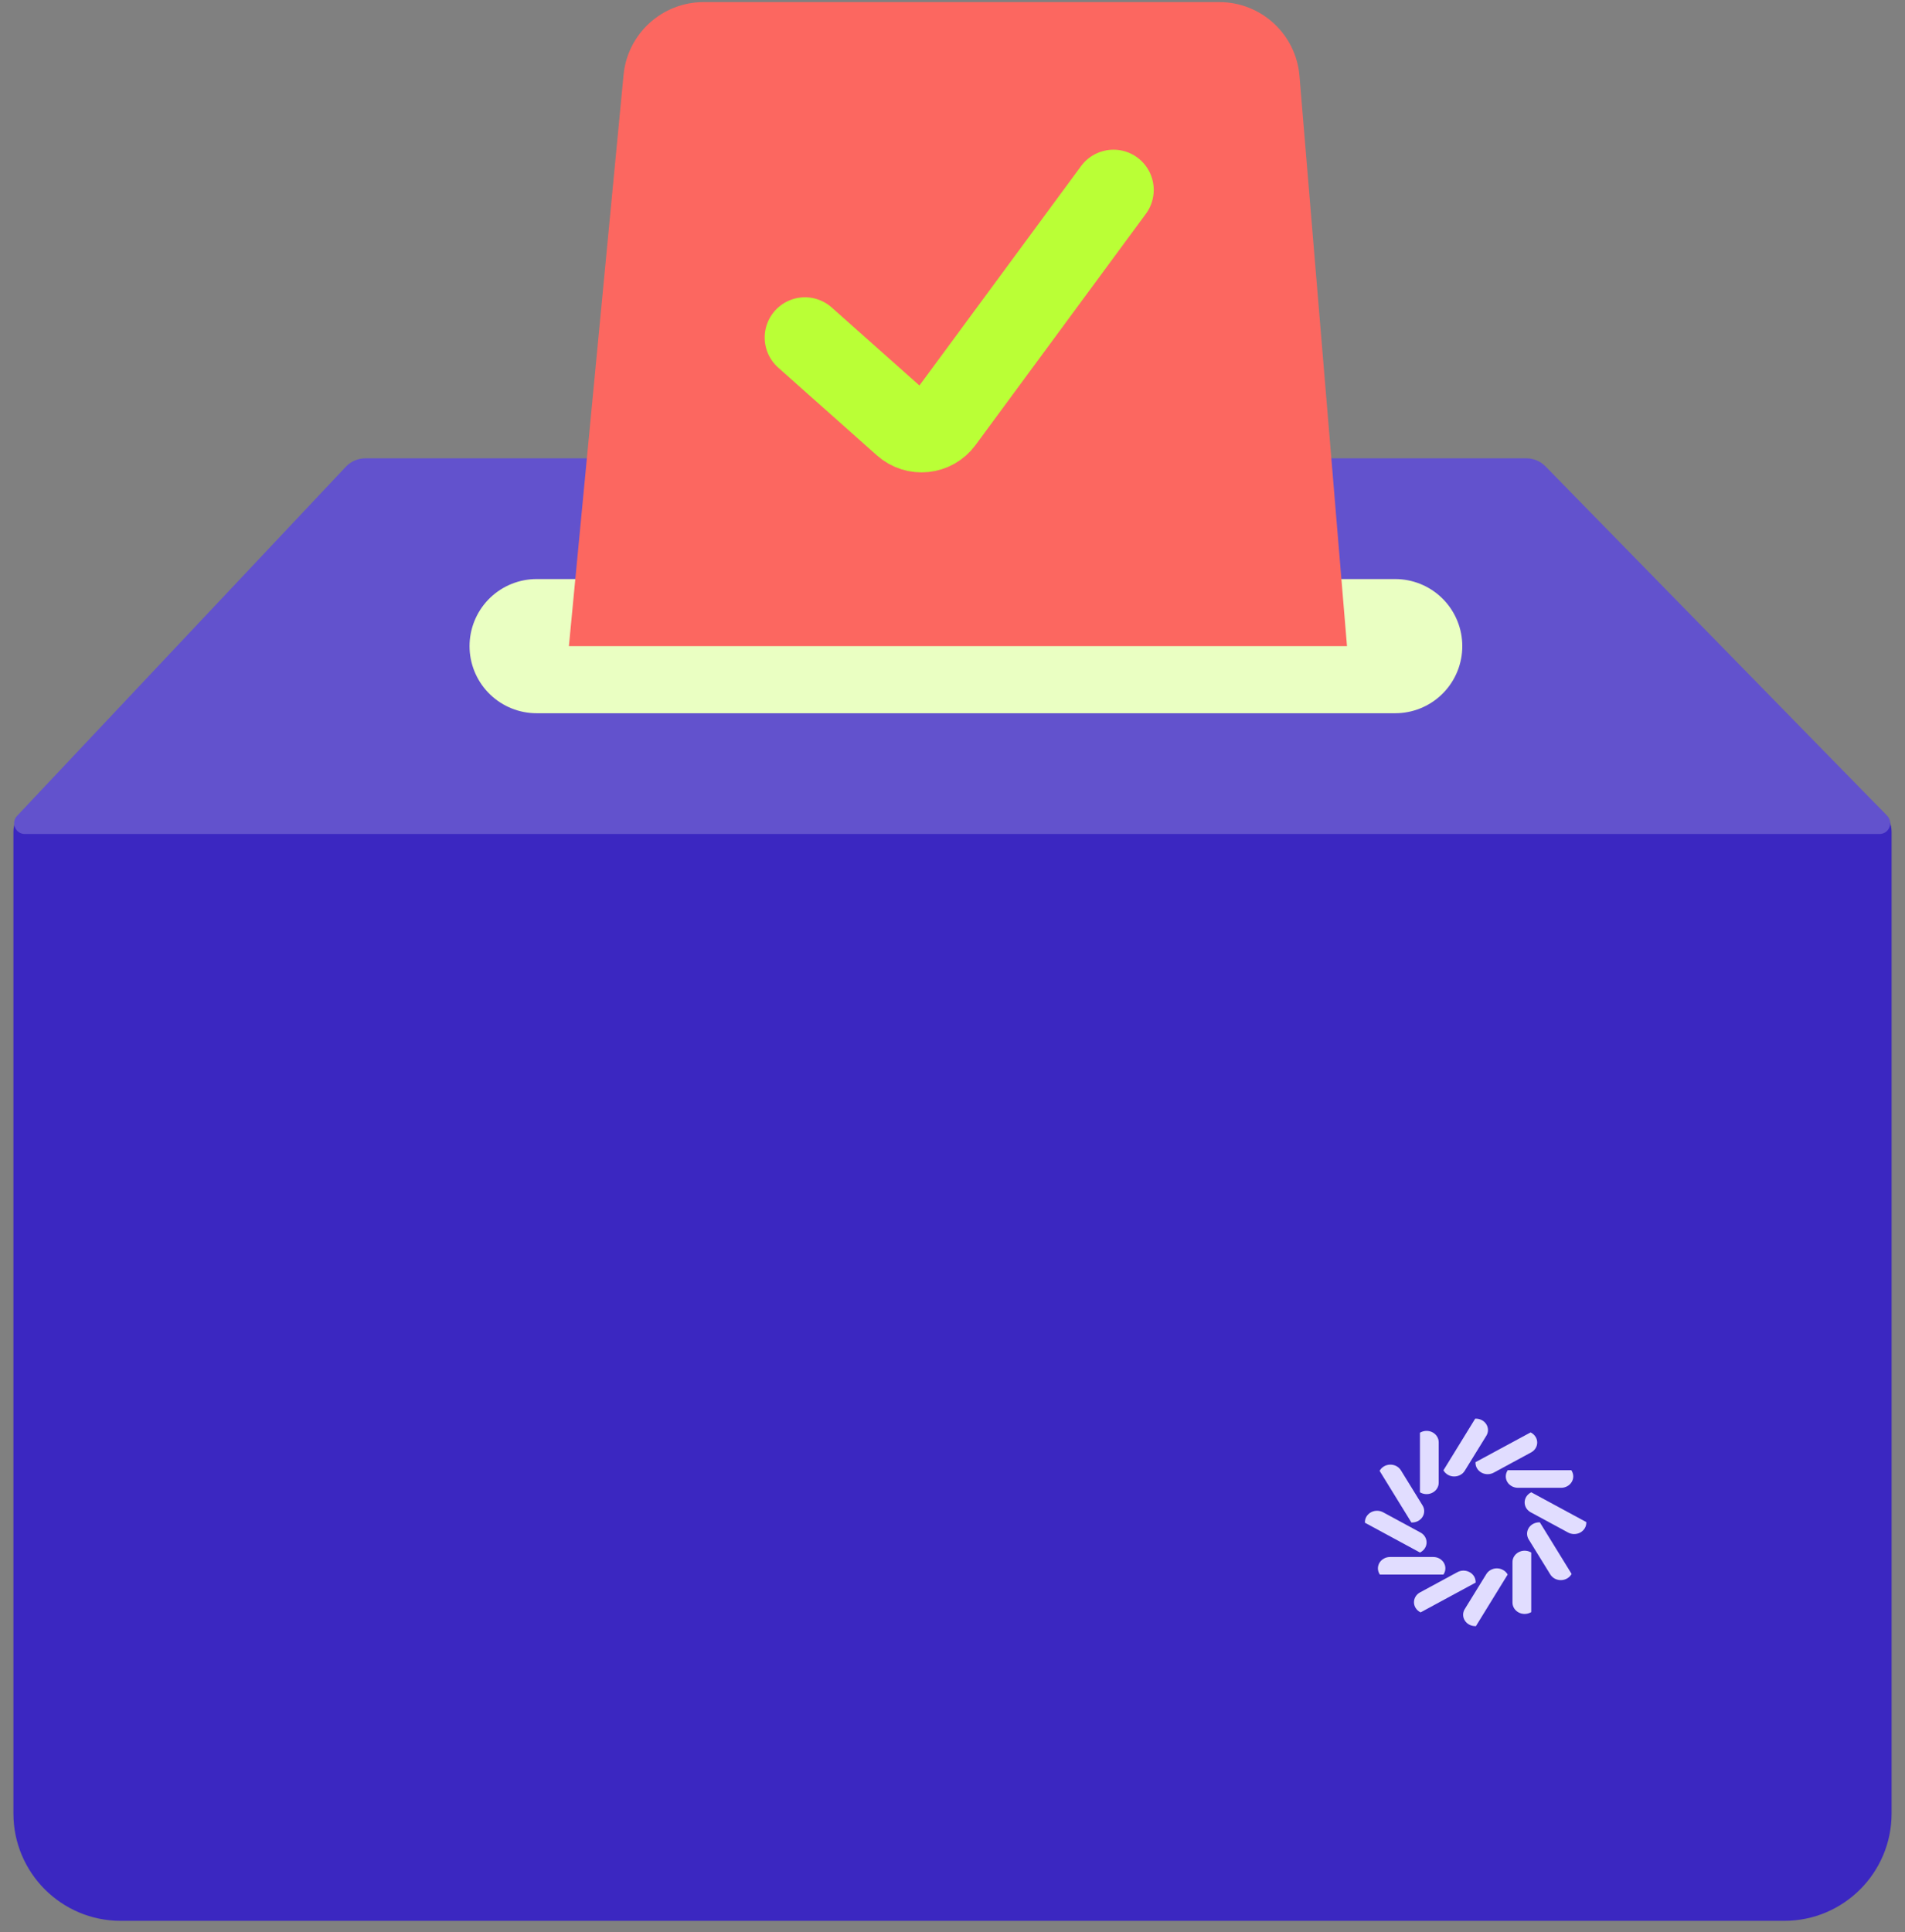 <svg width="71" height="72" viewBox="0 0 71 72" fill="none" xmlns="http://www.w3.org/2000/svg">
<rect x="0" y="0" width="71" height="72" fill="#808080" stroke="none"/>
<path d="M66.5 71.578H4.5C2.291 71.578 0.5 69.787 0.5 67.578V30.992C0.5 30.727 0.605 30.473 0.793 30.285L13.207 17.871C13.395 17.683 13.649 17.578 13.914 17.578H57.086C57.351 17.578 57.605 17.683 57.793 17.871L70.207 30.285C70.395 30.473 70.5 30.727 70.5 30.992V67.578C70.5 69.787 68.709 71.578 66.5 71.578Z" fill="#3B27C1"/>
<path d="M70.049 31.078H0.926C0.576 31.078 0.395 30.659 0.635 30.404L12.89 17.392C13.079 17.192 13.342 17.078 13.618 17.078H56.886C57.156 17.078 57.413 17.187 57.601 17.379L70.335 30.398C70.583 30.652 70.403 31.078 70.049 31.078Z" fill="#6252CD"/>
<path d="M20 24.078H52" stroke="#EAFFC2" stroke-width="5" stroke-linecap="round"/>
<path d="M23.24 2.792C23.387 1.253 24.68 0.078 26.226 0.078H45.443C47.003 0.078 48.303 1.274 48.432 2.829L50.203 24.078H21.203L23.24 2.792Z" fill="#FC6760"/>
<path d="M55.672 54.877L57.068 54.121C57.136 54.083 57.193 54.03 57.232 53.966C57.272 53.902 57.292 53.829 57.292 53.755C57.292 53.681 57.272 53.608 57.232 53.544C57.193 53.48 57.136 53.427 57.068 53.389L57.046 53.377L54.992 54.487V54.511C54.992 54.586 55.013 54.659 55.053 54.723C55.093 54.788 55.15 54.841 55.219 54.878C55.288 54.915 55.366 54.935 55.446 54.934C55.525 54.934 55.603 54.914 55.672 54.877Z" fill="#E1DDFF"/>
<path d="M53.621 55.255V53.742C53.621 53.668 53.6 53.596 53.56 53.532C53.52 53.467 53.464 53.414 53.395 53.377C53.327 53.34 53.249 53.32 53.17 53.32C53.091 53.32 53.013 53.34 52.944 53.376L52.922 53.389V55.609L52.944 55.621C53.013 55.658 53.091 55.677 53.17 55.677C53.249 55.677 53.327 55.657 53.395 55.62C53.464 55.583 53.52 55.53 53.56 55.466C53.6 55.401 53.621 55.329 53.621 55.255Z" fill="#E1DDFF"/>
<path d="M57.071 55.609L57.048 55.621C56.98 55.659 56.923 55.712 56.884 55.776C56.845 55.84 56.824 55.913 56.824 55.987C56.824 56.061 56.845 56.134 56.884 56.198C56.923 56.262 56.98 56.315 57.048 56.353L58.445 57.109C58.513 57.146 58.591 57.165 58.67 57.165C58.749 57.165 58.827 57.146 58.896 57.109C58.964 57.072 59.021 57.018 59.061 56.954C59.101 56.89 59.122 56.817 59.122 56.743V56.719L57.071 55.609Z" fill="#E1DDFF"/>
<path d="M52.944 57.109L51.548 56.353C51.479 56.316 51.401 56.297 51.322 56.297C51.243 56.297 51.166 56.316 51.097 56.353C51.029 56.391 50.972 56.444 50.932 56.508C50.892 56.572 50.871 56.645 50.871 56.719V56.743L52.923 57.853L52.945 57.841C53.014 57.804 53.07 57.75 53.11 57.686C53.149 57.621 53.17 57.549 53.169 57.475C53.169 57.401 53.148 57.328 53.109 57.264C53.069 57.199 53.013 57.146 52.944 57.109Z" fill="#E1DDFF"/>
<path d="M56.371 58.207V59.719C56.371 59.794 56.392 59.866 56.432 59.931C56.472 59.995 56.529 60.048 56.597 60.085C56.666 60.122 56.743 60.142 56.822 60.142C56.901 60.142 56.979 60.122 57.048 60.086L57.07 60.073V57.853L57.048 57.841C56.979 57.804 56.901 57.785 56.822 57.785C56.743 57.785 56.666 57.805 56.597 57.842C56.529 57.879 56.472 57.932 56.432 57.996C56.392 58.06 56.371 58.133 56.371 58.207Z" fill="#E1DDFF"/>
<path d="M54.32 58.584L52.923 59.34C52.855 59.377 52.798 59.431 52.759 59.495C52.72 59.559 52.699 59.632 52.699 59.706C52.699 59.78 52.72 59.852 52.759 59.916C52.798 59.981 52.855 60.034 52.923 60.071L52.946 60.084L54.998 58.974V58.949C54.997 58.875 54.976 58.802 54.937 58.738C54.897 58.674 54.84 58.621 54.771 58.584C54.702 58.547 54.625 58.527 54.545 58.527C54.466 58.527 54.388 58.547 54.32 58.584Z" fill="#E1DDFF"/>
<path d="M56.974 57.363L57.781 58.672C57.821 58.736 57.878 58.789 57.946 58.826C58.015 58.862 58.092 58.882 58.171 58.882C58.25 58.882 58.328 58.862 58.396 58.826C58.465 58.789 58.522 58.736 58.562 58.672L58.574 58.651C58.048 57.797 57.917 57.583 57.39 56.728H57.364C57.285 56.729 57.207 56.749 57.139 56.786C57.07 56.823 57.014 56.877 56.974 56.941C56.935 57.005 56.914 57.078 56.914 57.152C56.914 57.226 56.935 57.299 56.974 57.363Z" fill="#E1DDFF"/>
<path d="M56.571 55.441H58.185C58.264 55.441 58.342 55.421 58.41 55.384C58.479 55.346 58.536 55.293 58.575 55.229C58.615 55.165 58.636 55.092 58.636 55.018C58.636 54.944 58.615 54.871 58.576 54.806L58.563 54.785H56.194L56.181 54.806C56.142 54.871 56.121 54.943 56.121 55.018C56.121 55.092 56.142 55.164 56.181 55.229C56.221 55.293 56.278 55.346 56.346 55.383C56.415 55.421 56.492 55.44 56.571 55.441Z" fill="#E1DDFF"/>
<path d="M56.191 58.674L56.179 58.653C56.139 58.589 56.082 58.536 56.013 58.5C55.945 58.463 55.867 58.443 55.788 58.443C55.709 58.443 55.632 58.463 55.563 58.5C55.495 58.536 55.438 58.589 55.398 58.653L54.591 59.962C54.552 60.026 54.531 60.099 54.531 60.173C54.531 60.247 54.552 60.32 54.592 60.384C54.631 60.448 54.688 60.502 54.757 60.539C54.825 60.576 54.903 60.596 54.982 60.596H55.008L56.191 58.674Z" fill="#E1DDFF"/>
<path d="M54.591 54.807L55.398 53.499C55.437 53.434 55.458 53.362 55.458 53.288C55.457 53.214 55.437 53.141 55.397 53.077C55.357 53.013 55.301 52.959 55.232 52.922C55.164 52.885 55.086 52.865 55.007 52.865H54.981L53.797 54.79L53.81 54.81C53.85 54.874 53.907 54.927 53.976 54.964C54.045 55.001 54.122 55.02 54.201 55.019C54.28 55.019 54.358 54.999 54.426 54.962C54.495 54.925 54.551 54.872 54.591 54.807Z" fill="#E1DDFF"/>
<path d="M53.42 58.02H51.806C51.727 58.02 51.649 58.039 51.581 58.077C51.512 58.114 51.456 58.167 51.416 58.231C51.377 58.295 51.356 58.368 51.355 58.442C51.355 58.516 51.376 58.589 51.415 58.654L51.428 58.674H53.797L53.81 58.654C53.85 58.589 53.87 58.516 53.87 58.442C53.87 58.368 53.849 58.295 53.81 58.231C53.77 58.167 53.713 58.114 53.645 58.077C53.577 58.039 53.499 58.02 53.42 58.02Z" fill="#E1DDFF"/>
<path d="M53.018 56.097L52.211 54.788C52.171 54.724 52.114 54.671 52.046 54.634C51.977 54.597 51.9 54.578 51.821 54.578C51.742 54.578 51.664 54.597 51.596 54.634C51.528 54.671 51.471 54.724 51.431 54.788L51.418 54.809L52.603 56.734H52.629C52.708 56.734 52.786 56.714 52.855 56.677C52.923 56.639 52.981 56.586 53.02 56.521C53.06 56.456 53.08 56.383 53.08 56.309C53.08 56.234 53.058 56.161 53.018 56.097Z" fill="#E1DDFF"/>
<path d="M30 12.578L33.681 15.85C34.121 16.241 34.801 16.169 35.15 15.696L41.5 7.078" stroke="#BAFF36" stroke-width="3" stroke-linecap="round"/>
</svg>
